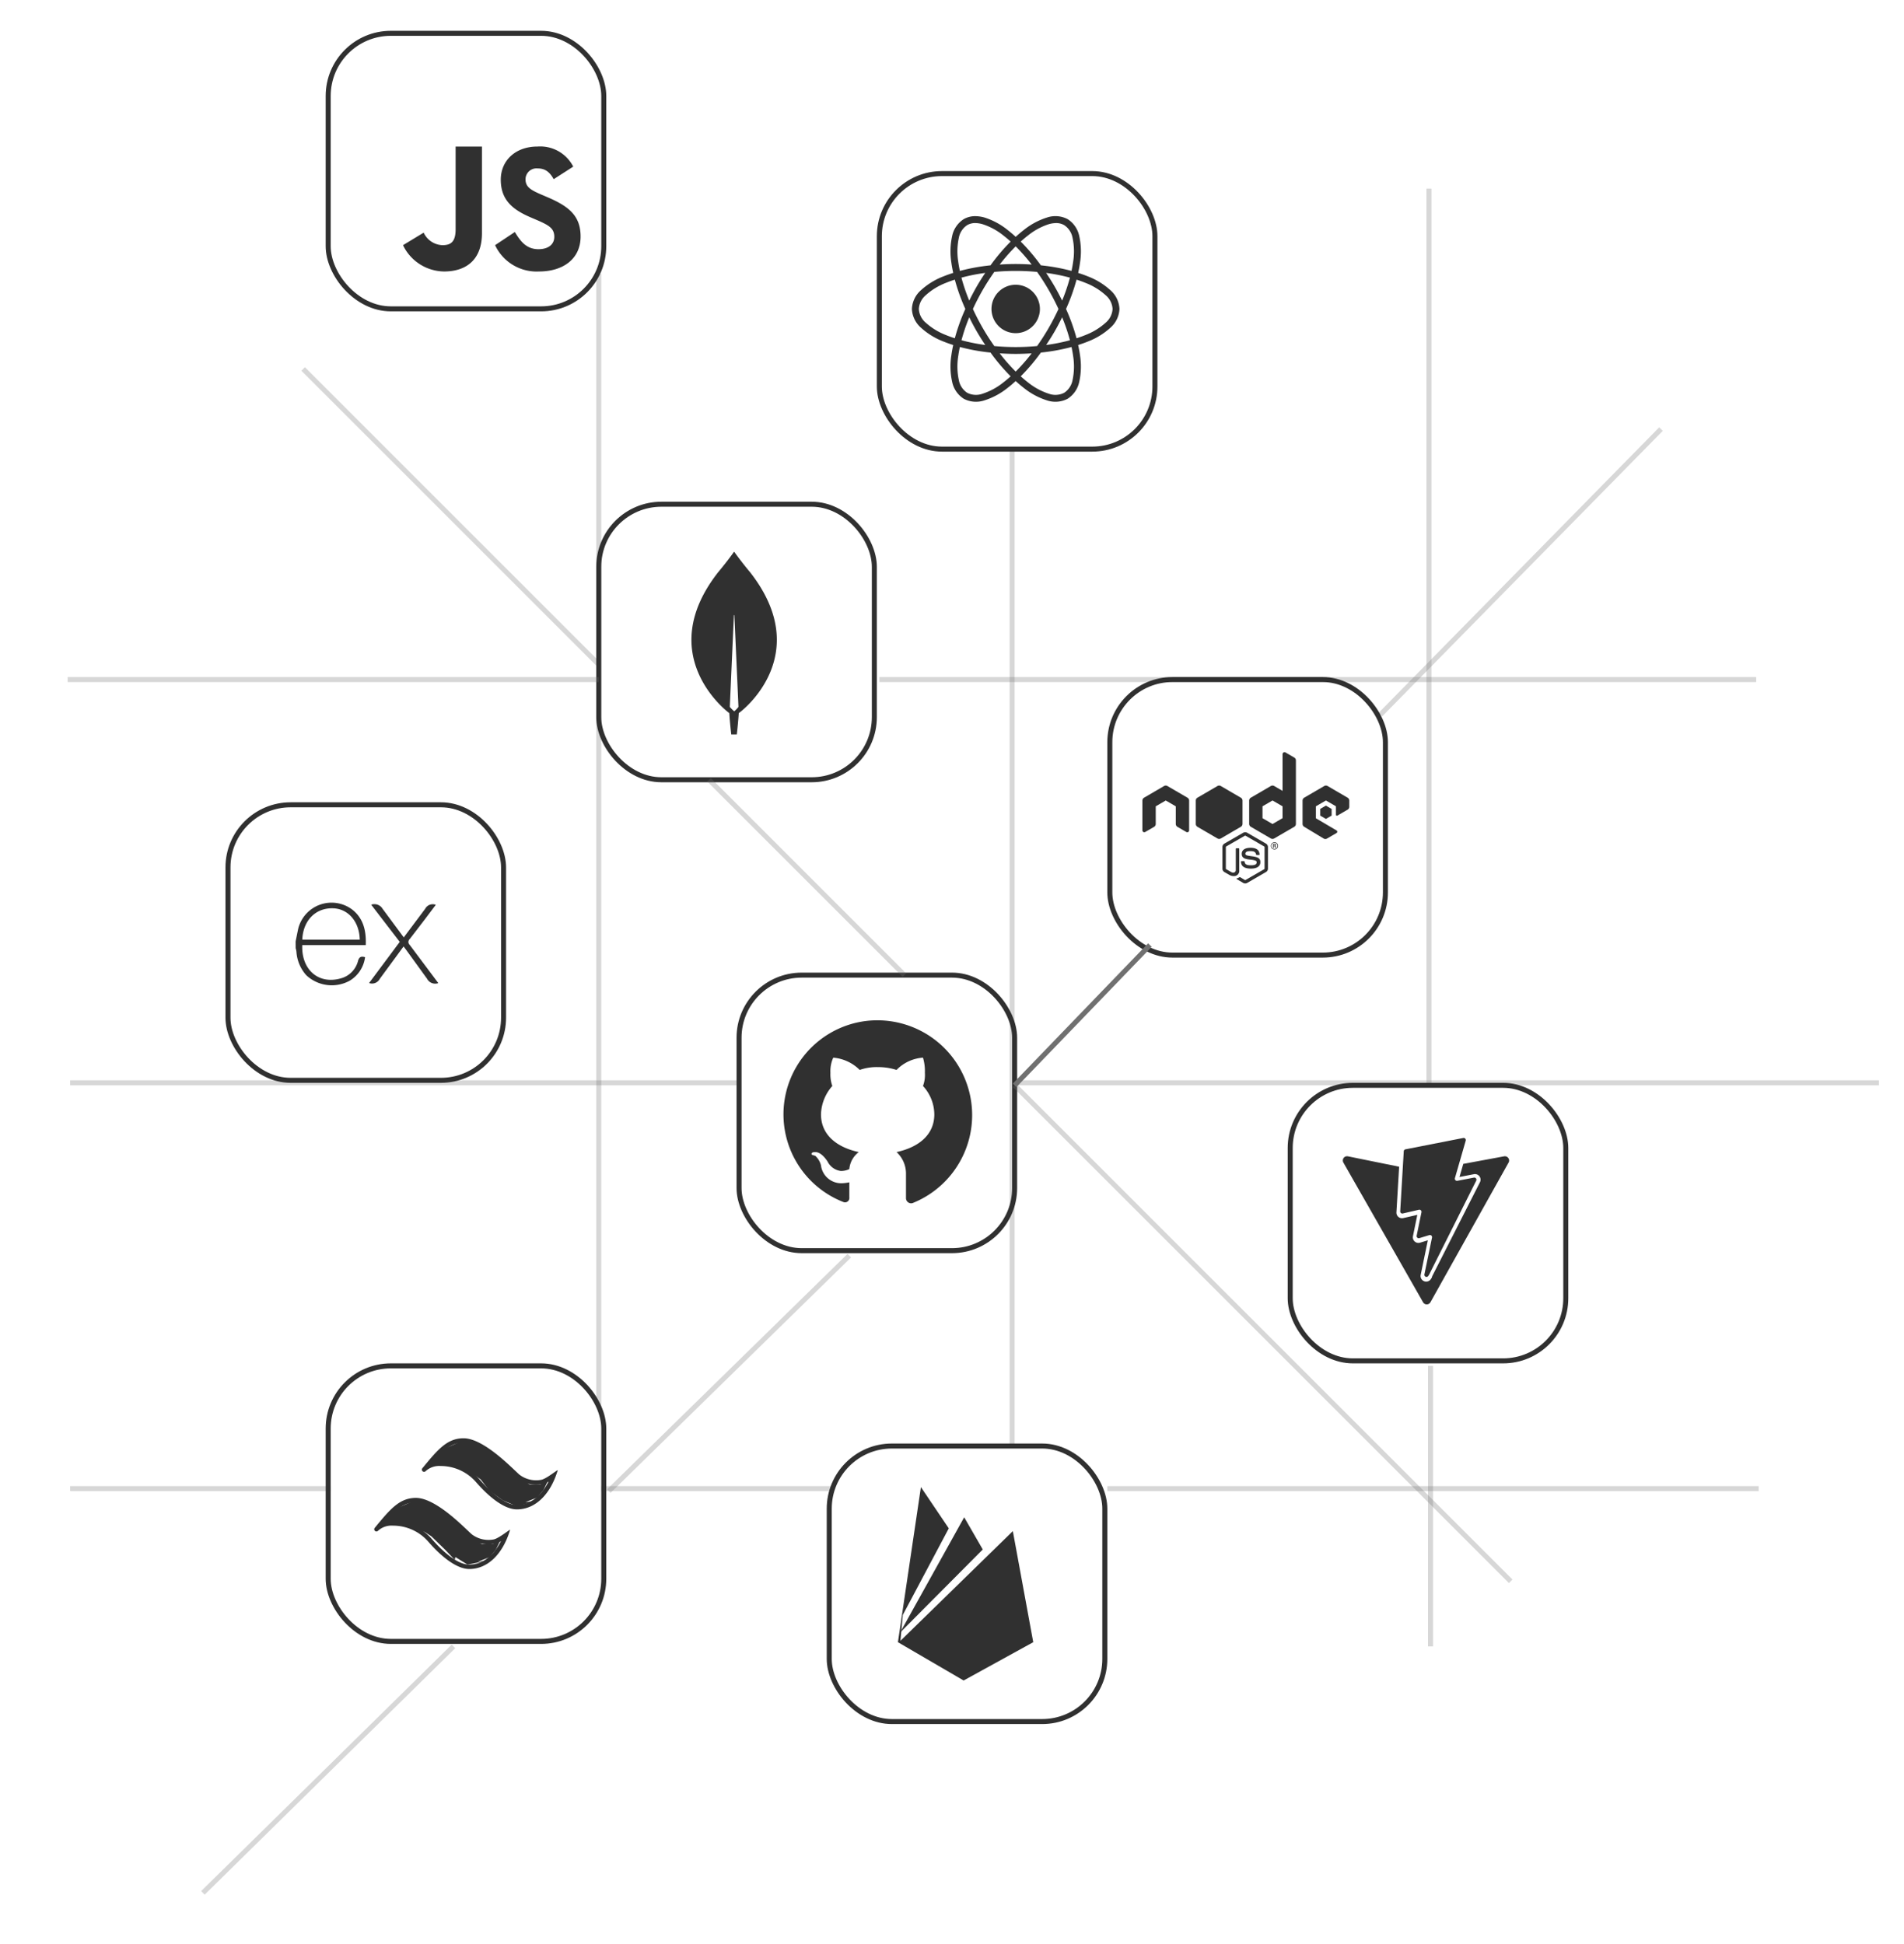 <svg xmlns="http://www.w3.org/2000/svg" xmlns:xlink="http://www.w3.org/1999/xlink" width="380" height="388" viewBox="0 0 380 388">
  <defs>
    <clipPath id="clip-SPRK_default_preset_name_custom_1">
      <rect width="380" height="388"/>
    </clipPath>
  </defs>
  <g id="SPRK_default_preset_name_custom_1" data-name="SPRK_default_preset_name_custom – 1" clip-path="url(#clip-SPRK_default_preset_name_custom_1)">
    <g id="Group_7" data-name="Group 7" transform="translate(-922 -661)">
      <g id="Group_6" data-name="Group 6" transform="translate(0 -24.848)">
        <line id="Line_1" data-name="Line 1" y2="226" transform="translate(1041.5 740.5)" fill="none" stroke="rgba(112,112,112,0.28)" stroke-width="1"/>
        <line id="Line_2" data-name="Line 2" y2="199" transform="translate(1124 775.5)" fill="none" stroke="rgba(112,112,112,0.28)" stroke-width="1"/>
        <line id="Line_3" data-name="Line 3" y2="179" transform="translate(1207.188 723.5)" fill="none" stroke="rgba(112,112,112,0.28)" stroke-width="1"/>
        <line id="Line_5" data-name="Line 5" x2="175" transform="translate(1097.5 821.5)" fill="none" stroke="rgba(112,112,112,0.28)" stroke-width="1"/>
        <line id="Line_6" data-name="Line 6" x2="173" transform="translate(1124 902)" fill="none" stroke="rgba(112,112,112,0.28)" stroke-width="1"/>
        <line id="Line_18" data-name="Line 18" x2="133" transform="translate(936 902)" fill="none" stroke="rgba(112,112,112,0.28)" stroke-width="1"/>
        <line id="Line_7" data-name="Line 7" x2="130" transform="translate(1143 983)" fill="none" stroke="rgba(112,112,112,0.28)" stroke-width="1"/>
        <line id="Line_19" data-name="Line 19" x2="46" transform="translate(1042 983)" fill="none" stroke="rgba(112,112,112,0.28)" stroke-width="1"/>
        <line id="Line_20" data-name="Line 20" x2="52" transform="translate(936 983)" fill="none" stroke="rgba(112,112,112,0.28)" stroke-width="1"/>
        <line id="Line_8" data-name="Line 8" x1="56" y2="57" transform="translate(1197.5 771.5)" fill="none" stroke="rgba(112,112,112,0.28)" stroke-width="1"/>
        <line id="Line_9" data-name="Line 9" x2="59" y2="59" transform="translate(982.5 759.5)" fill="none" stroke="rgba(112,112,112,0.28)" stroke-width="1"/>
        <g id="Group_4" data-name="Group 4" transform="translate(401 653)">
          <g id="Rectangle_1" data-name="Rectangle 1" transform="translate(696 67)" fill="none" stroke="#303030" stroke-width="1">
            <rect width="56" height="56" rx="13" stroke="none"/>
            <rect x="0.5" y="0.5" width="55" height="55" rx="12.5" fill="none"/>
          </g>
          <path id="icons8-react" d="M14.825,5.177a4.585,4.585,0,0,0-2.469.58,5.263,5.263,0,0,0-2.33,3.4,14.178,14.178,0,0,0-.151,5.294c.087.657.217,1.345.368,2.044-.68.219-1.341.448-1.953.7a14.18,14.18,0,0,0-4.509,2.778A5.263,5.263,0,0,0,2,23.694a5.263,5.263,0,0,0,1.781,3.719A14.18,14.18,0,0,0,8.29,30.191c.612.253,1.272.482,1.953.7-.151.7-.281,1.386-.368,2.043a14.178,14.178,0,0,0,.151,5.294,5.263,5.263,0,0,0,2.33,3.4,5.263,5.263,0,0,0,4.111.317,14.179,14.179,0,0,0,4.66-2.516c.526-.4,1.054-.86,1.584-1.34.53.48,1.059.937,1.584,1.34a14.18,14.18,0,0,0,4.66,2.516,5.263,5.263,0,0,0,4.111-.317,5.263,5.263,0,0,0,2.33-3.4,14.179,14.179,0,0,0,.151-5.294c-.087-.656-.218-1.343-.368-2.042.68-.219,1.34-.449,1.953-.7a14.179,14.179,0,0,0,4.509-2.778,5.263,5.263,0,0,0,1.781-3.719,5.263,5.263,0,0,0-1.781-3.719A14.179,14.179,0,0,0,37.133,17.2c-.612-.253-1.272-.484-1.953-.7.151-.7.281-1.385.368-2.042A14.179,14.179,0,0,0,35.4,9.16a5.263,5.263,0,0,0-2.33-3.4,5.263,5.263,0,0,0-4.111-.317A14.179,14.179,0,0,0,24.3,7.957c-.525.4-1.055.861-1.584,1.34-.53-.48-1.059-.938-1.584-1.342a14.179,14.179,0,0,0-4.66-2.516A6.906,6.906,0,0,0,14.825,5.177Zm-.032,1.377a5.591,5.591,0,0,1,1.3.217,12.966,12.966,0,0,1,4.19,2.281c.467.359.943.766,1.42,1.195a39.043,39.043,0,0,0-4.02,4.741A39.048,39.048,0,0,0,11.57,16.1c-.133-.627-.248-1.243-.325-1.827A12.967,12.967,0,0,1,11.363,9.5a3.86,3.86,0,0,1,1.683-2.55A3.194,3.194,0,0,1,14.792,6.553Zm15.837,0a3.2,3.2,0,0,1,1.748.4A3.857,3.857,0,0,1,34.06,9.5a12.978,12.978,0,0,1,.117,4.771c-.077.584-.191,1.2-.324,1.826a39.049,39.049,0,0,0-6.115-1.111,39.038,39.038,0,0,0-4.02-4.74c.477-.429.951-.836,1.419-1.195A12.972,12.972,0,0,1,29.327,6.77,5.585,5.585,0,0,1,30.629,6.555ZM22.712,11.2A36.677,36.677,0,0,1,25.9,14.833c-1.042-.068-2.1-.113-3.189-.113s-2.148.045-3.19.113A36.676,36.676,0,0,1,22.712,11.2Zm0,4.9c1.468,0,2.895.072,4.27.2.8,1.128,1.572,2.327,2.306,3.6s1.386,2.543,1.965,3.8c-.579,1.255-1.23,2.525-1.965,3.8s-1.509,2.471-2.306,3.6c-1.375.126-2.8.2-4.27.2s-2.895-.072-4.27-.2c-.8-1.128-1.573-2.327-2.307-3.6s-1.385-2.544-1.963-3.8c.578-1.254,1.229-2.525,1.963-3.8s1.51-2.471,2.307-3.6C19.817,16.172,21.243,16.1,22.712,16.1Zm-6.08.4c-.58.869-1.15,1.764-1.694,2.706s-1.033,1.882-1.5,2.818a36.664,36.664,0,0,1-1.555-4.579A36.665,36.665,0,0,1,16.632,16.5Zm12.159,0a36.66,36.66,0,0,1,4.745.945,36.68,36.68,0,0,1-1.555,4.581c-.462-.937-.953-1.877-1.5-2.82S29.37,17.369,28.79,16.5ZM10.562,17.844a39.034,39.034,0,0,0,2.1,5.851,39.042,39.042,0,0,0-2.1,5.851c-.61-.2-1.2-.406-1.743-.631a12.975,12.975,0,0,1-4.072-2.488,3.858,3.858,0,0,1-1.366-2.732,3.858,3.858,0,0,1,1.366-2.732,12.974,12.974,0,0,1,4.072-2.488C9.363,18.249,9.953,18.042,10.562,17.844Zm24.3,0c.61.2,1.2.406,1.745.631a12.974,12.974,0,0,1,4.072,2.488,3.858,3.858,0,0,1,1.366,2.732,3.858,3.858,0,0,1-1.366,2.732A12.975,12.975,0,0,1,36.6,28.914c-.544.225-1.134.433-1.743.631a39.042,39.042,0,0,0-2.1-5.851A39.047,39.047,0,0,0,34.859,17.844ZM22.712,18.862a4.833,4.833,0,1,0,4.833,4.833A4.843,4.843,0,0,0,22.712,18.862Zm9.269,6.5a36.68,36.68,0,0,1,1.555,4.581,36.66,36.66,0,0,1-4.745.945c.58-.868,1.15-1.764,1.694-2.706S31.518,26.3,31.981,25.362Zm-18.538,0c.462.936.952,1.877,1.5,2.818s1.114,1.838,1.694,2.706a36.664,36.664,0,0,1-4.744-.945A36.664,36.664,0,0,1,13.443,25.364ZM11.57,31.29A39.048,39.048,0,0,0,17.685,32.4a39.044,39.044,0,0,0,4.02,4.741c-.477.429-.953.835-1.42,1.193a12.973,12.973,0,0,1-4.19,2.283,3.858,3.858,0,0,1-3.049-.182,3.862,3.862,0,0,1-1.684-2.55,12.98,12.98,0,0,1-.117-4.771C11.322,32.531,11.437,31.917,11.57,31.29Zm22.284,0c.133.627.246,1.242.324,1.826a12.978,12.978,0,0,1-.117,4.771,3.857,3.857,0,0,1-1.683,2.548,3.857,3.857,0,0,1-3.049.183,12.975,12.975,0,0,1-4.191-2.283c-.467-.359-.942-.766-1.419-1.195a39.038,39.038,0,0,0,4.02-4.74A39.049,39.049,0,0,0,33.854,31.29ZM19.521,32.556c1.042.068,2.1.113,3.19.113s2.147-.045,3.189-.113a36.677,36.677,0,0,1-3.189,3.637A36.667,36.667,0,0,1,19.521,32.556Z" transform="translate(701 70.826)" fill="#303030"/>
        </g>
        <g id="Group_5" data-name="Group 5" transform="translate(117 597)">
          <g id="Group_1" data-name="Group 1" transform="translate(559)">
            <g id="Rectangle_2" data-name="Rectangle 2" transform="translate(311 95)" fill="none" stroke="#303030" stroke-width="1">
              <rect width="56" height="56" rx="13" stroke="none"/>
              <rect x="0.5" y="0.5" width="55" height="55" rx="12.5" fill="none"/>
            </g>
            <path id="icons8-javascript" d="M26.711,22.4V38.907c0,2.533-.96,3.183-2.626,3.183a4.3,4.3,0,0,1-3.75-2.5l-4.127,2.5a9.216,9.216,0,0,0,8.185,5.252c4.493,0,7.571-2.389,7.571-7.637V22.4Zm16.349,0c-4.474,0-7.337,2.86-7.337,6.616,0,4.078,2.4,6.008,6.016,7.547l1.255.537c2.284,1,3.41,1.606,3.41,3.323,0,1.433-1.091,2.472-3.166,2.472-2.47,0-3.637-1.68-4.711-3.433L34.588,42.09a9.148,9.148,0,0,0,8.765,5.252c4.758,0,8.3-2.47,8.3-6.98,0-4.184-2.4-6.045-6.657-7.868l-1.255-.537c-2.149-.929-3.08-1.536-3.08-3.04a2.181,2.181,0,0,1,2.4-2.145c1.438,0,2.364.606,3.223,2.145l3.9-2.506A7.4,7.4,0,0,0,43.06,22.4Z" transform="translate(310.222 95.698)" fill="#303030"/>
          </g>
        </g>
        <g id="Rectangle_3" data-name="Rectangle 3" transform="translate(1087 974)" fill="none" stroke="#303030" stroke-width="1">
          <rect width="56" height="56" rx="13" stroke="none"/>
          <rect x="0.5" y="0.5" width="55" height="55" rx="12.5" fill="none"/>
        </g>
        <g id="Group_2" data-name="Group 2" transform="translate(508.201 711.083)">
          <path id="Path_1" data-name="Path 1" d="M294.917,302.139l9.176-17.286-5.562-8.24-4.587,30.962,13.111,7.645,13.895-7.645L316.878,285.4l-22.433,21.9" transform="translate(299.064 -5)" fill="#303030"/>
          <path id="Path_2" data-name="Path 2" d="M294.407,306.248l12.8-23.028,3.709,6.43Z" transform="translate(299.024 -5.581)" fill="#303030"/>
        </g>
        <g id="Rectangle_10" data-name="Rectangle 10" transform="translate(967 846)" fill="none" stroke="#303030" stroke-width="1">
          <rect width="56" height="56" rx="13" stroke="none"/>
          <rect x="0.5" y="0.5" width="55" height="55" rx="12.5" fill="none"/>
        </g>
        <path id="express-svgrepo-com" d="M28.49,21.123a1.815,1.815,0,0,1-2.25-.855l-4.1-5.664-.594-.792L16.8,20.276a1.74,1.74,0,0,1-2.139.84L20.783,12.9l-5.7-7.42a1.893,1.893,0,0,1,2.255.791l4.245,5.734L25.857,6.3A1.7,1.7,0,0,1,27.979,5.5l-2.21,2.933-2.994,3.9a.791.791,0,0,0,0,1.18l5.7,7.612ZM0,12.8l.5-2.463A6.86,6.86,0,0,1,11.3,6.454c2.25,1.768,2.811,4.27,2.7,7.09H1.325c-.205,5.037,3.429,8.078,8.077,6.524a4.841,4.841,0,0,0,3.065-3.414c.246-.791.651-.926,1.394-.7a6.43,6.43,0,0,1-3.073,4.7,7.445,7.445,0,0,1-8.673-1.108,7.805,7.805,0,0,1-1.947-4.58,3.179,3.179,0,0,0-.159-.791Q0,13.489,0,12.8Zm1.338-.34H12.8c-.071-3.651-2.375-6.242-5.449-6.265C3.93,6.147,1.483,8.68,1.332,12.443Z" transform="translate(981 860.963)" fill="#303030"/>
        <g id="Rectangle_8" data-name="Rectangle 8" transform="translate(1041 786)" fill="none" stroke="#303030" stroke-width="1">
          <rect width="56" height="56" rx="13" stroke="none"/>
          <rect x="0.5" y="0.5" width="55" height="55" rx="12.5" fill="none"/>
        </g>
        <g id="MongoDB_Black" data-name="MongoDB Black" transform="translate(992.734 631.175)">
          <path id="Path_5" data-name="Path 5" d="M78.954,168.883c-1.529-1.822-2.862-3.643-3.123-4.033a.061.061,0,0,0-.1,0c-.26.39-1.594,2.212-3.123,4.033-13.141,16.752,2.082,28.038,2.082,28.038l.13.1c.1,1.756.39,4.261.39,4.261h1.106s.293-2.5.39-4.261l.13-.1C76.9,196.921,92.1,185.634,78.954,168.883ZM75.8,196.661a7.142,7.142,0,0,1-.878-.878v-.033l.813-18.248a.049.049,0,1,1,.1,0l.813,18.248v.033A5.556,5.556,0,0,1,75.8,196.661Z" transform="translate(0 0)" fill="#303030"/>
        </g>
        <g id="Rectangle_9" data-name="Rectangle 9" transform="translate(1143 821)" fill="none" stroke="#303030" stroke-width="1">
          <rect width="56" height="56" rx="13" stroke="none"/>
          <rect x="0.5" y="0.5" width="55" height="55" rx="12.5" fill="none"/>
        </g>
        <path id="node-svgrepo-com" d="M28.369,6a.4.4,0,0,0-.4.4v7.32l-1.66-.968a.674.674,0,0,0-.676,0l-3.988,2.325a.671.671,0,0,0-.336.58v4.656a.669.669,0,0,0,.336.58l3.988,2.325a.674.674,0,0,0,.676,0L30.3,20.895a.671.671,0,0,0,.336-.58V7.639a.667.667,0,0,0-.33-.575L28.566,6.055A.393.393,0,0,0,28.369,6ZM15.316,12.662a.674.674,0,0,0-.338.091L10.99,15.078a.671.671,0,0,0-.336.58v4.656a.669.669,0,0,0,.336.58l3.988,2.325a.674.674,0,0,0,.676,0l3.988-2.325a.671.671,0,0,0,.336-.58V15.658a.669.669,0,0,0-.336-.58l-3.988-2.325A.674.674,0,0,0,15.316,12.662Zm21.309,0a.664.664,0,0,0-.338.091L32.3,15.078a.671.671,0,0,0-.336.58v4.656a.669.669,0,0,0,.336.58l3.868,2.339a.663.663,0,0,0,.679.005l1.9-1.106a.3.3,0,0,0,0-.515l-4.12-2.427V16.8l2-1.163,2,1.163v1.665a.2.2,0,0,0,.312.182c.5-.3,2.021-1.176,2.021-1.176a.666.666,0,0,0,.33-.575V15.658a.669.669,0,0,0-.336-.58l-3.988-2.325A.668.668,0,0,0,36.625,12.662Zm-31.964,0a.665.665,0,0,0-.338.091L.336,15.078A.675.675,0,0,0,0,15.661V21.6a.376.376,0,0,0,.564.325L2.333,20.9a.667.667,0,0,0,.33-.575V16.805l2-1.165,2,1.165v3.519a.667.667,0,0,0,.33.575l1.769,1.03a.375.375,0,0,0,.564-.325V15.661a.675.675,0,0,0-.336-.583L5,12.755A.665.665,0,0,0,4.661,12.664Zm21.309,2.973,2,1.165V19.17l-2,1.165-2-1.165V16.8ZM36.625,16.66l-1.142.666v1.329l1.142.663,1.142-.663V17.326ZM20.518,21.979a.806.806,0,0,0-.4.1l-3.746,2.164a.78.78,0,0,0-.4.681V29.25a.8.8,0,0,0,.4.682l.986.562a1.608,1.608,0,0,0,.861.234,1.034,1.034,0,0,0,1.108-1.168V25.288a.109.109,0,0,0-.109-.112H18.75a.112.112,0,0,0-.112.112v4.271c0,.324-.342.656-.9.377l-1.025-.591a.121.121,0,0,1-.057-.1V24.924a.118.118,0,0,1,.057-.1l3.746-2.159a.122.122,0,0,1,.117,0l3.748,2.159a.111.111,0,0,1,.057.1v4.323a.124.124,0,0,1-.057.1l-3.748,2.167a.122.122,0,0,1-.117,0l-.957-.57a.11.11,0,0,0-.091-.008,2.242,2.242,0,0,1-.564.26c-.065.02-.154.06.034.164l1.243.739a.854.854,0,0,0,.4.1.725.725,0,0,0,.39-.109l3.746-2.167a.781.781,0,0,0,.4-.682V24.926a.8.8,0,0,0-.4-.681l-3.746-2.164A.777.777,0,0,0,20.518,21.979Zm5.842,2a.719.719,0,1,0,.718.718A.711.711,0,0,0,26.361,23.974Zm-.008.114a.6.6,0,0,1,.611.6.622.622,0,0,1-.611.611.607.607,0,0,1,0-1.215Zm-.263.2v.809h.154V24.77h.143c.059,0,.073.025.086.07,0,.007.025.216.031.255h.166a.953.953,0,0,1-.039-.216c-.019-.1-.025-.175-.135-.182a.19.19,0,0,0,.156-.2c0-.214-.186-.213-.284-.213Zm.154.13h.13c.04,0,.117,0,.117.109a.11.11,0,0,1-.125.117h-.122Zm-4.721.661c-1.069,0-1.7.456-1.7,1.207,0,.823.635,1.043,1.66,1.147,1.225.123,1.321.3,1.321.538,0,.421-.338.6-1.129.6-.992,0-1.21-.246-1.282-.739a.108.108,0,0,0-.112-.091H19.79a.109.109,0,0,0-.109.112c0,.629.343,1.381,1.982,1.381,1.2,0,1.883-.467,1.883-1.285s-.545-1.025-1.7-1.181-1.282-.234-1.282-.507c0-.226.1-.523.957-.523.771,0,1.059.169,1.176.687a.1.1,0,0,0,.1.083h.487a.11.11,0,0,0,.078-.031.1.1,0,0,0,.026-.083C23.313,25.491,22.722,25.075,21.522,25.075Z" transform="translate(1150 830)" fill="#303030"/>
        <g id="Rectangle_5" data-name="Rectangle 5" transform="translate(1069 880)" fill="none" stroke="#303030" stroke-width="1">
          <rect width="56" height="56" rx="13" stroke="none"/>
          <rect x="0.5" y="0.5" width="55" height="55" rx="12.5" fill="none"/>
        </g>
        <path id="icons8-github" d="M18.74,2.161a18.783,18.783,0,0,0-4.712,36.19.866.866,0,0,0,1.131-.942V34.393a7.777,7.777,0,0,1-1.7.188A4.066,4.066,0,0,1,9.5,31a3.911,3.911,0,0,0-1.131-1.885c-.565-.188-.754-.188-.754-.377,0-.377.565-.377.754-.377,1.131,0,2.073,1.319,2.45,1.885a3.435,3.435,0,0,0,2.639,1.885,3.764,3.764,0,0,0,1.7-.377,4.777,4.777,0,0,1,1.885-3.393c-4.335-.942-7.54-3.393-7.54-7.54a8.884,8.884,0,0,1,2.262-5.655,6.991,6.991,0,0,1-.377-2.639,6.46,6.46,0,0,1,.565-3.016,8.483,8.483,0,0,1,5.278,2.45,10.2,10.2,0,0,1,3.581-.565,12.153,12.153,0,0,1,3.77.565,8.127,8.127,0,0,1,5.278-2.45,9.369,9.369,0,0,1,.377,3.016,6.267,6.267,0,0,1-.377,2.639,8.492,8.492,0,0,1,2.262,5.655c0,4.147-3.2,6.6-7.54,7.54A5.812,5.812,0,0,1,26.468,32.7v4.9a1.027,1.027,0,0,0,1.319.942A18.923,18.923,0,0,0,18.74,2.161Z" transform="translate(1076.35 887.463)" fill="#303030"/>
        <g id="Rectangle_4" data-name="Rectangle 4" transform="translate(1179 902)" fill="none" stroke="#303030" stroke-width="1">
          <rect width="56" height="56" rx="13" stroke="none"/>
          <rect x="0.5" y="0.5" width="55" height="55" rx="12.5" fill="none"/>
        </g>
        <path id="Simpleicons-Team-Simple-Vite" d="M11.467,14.646,12.176,2.66a.424.424,0,0,1,.342-.39L24.055.008a.424.424,0,0,1,.489.533L22.386,8.022a.424.424,0,0,0,.487.533l3.306-.637a.424.424,0,0,1,.46.606l-9.4,18.761-.17.263a.407.407,0,0,1-.349.194.422.422,0,0,1-.422-.511l1.516-7.34a.424.424,0,0,0-.537-.492l-1.984.6a.424.424,0,0,1-.539-.49l.955-4.673a.424.424,0,0,0-.512-.5l-3.212.742a.424.424,0,0,1-.518-.438ZM32.2,3.672,24.055,5.178,23.3,7.791l2.876-.554a1.116,1.116,0,0,1,1.21,1.6L17.856,27.595l-.018.035-.083.277-.169.263a1.109,1.109,0,0,1-.93.512,1.144,1.144,0,0,1-.878-.418,1.108,1.108,0,0,1-.222-.928l1.425-6.9-1.551.471a1.116,1.116,0,0,1-1.419-1.29l.872-4.265L12.076,16a1.115,1.115,0,0,1-1.364-1.153l.539-9.1L1.012,3.666A.847.847,0,0,0,.126,4.921L16.028,32.8A.847.847,0,0,0,17.5,32.8L33.095,4.918A.847.847,0,0,0,32.2,3.672Z" transform="translate(1189.986 913)" fill="#303030"/>
        <g id="Rectangle_7" data-name="Rectangle 7" transform="translate(987 958)" fill="none" stroke="#303030" stroke-width="1">
          <rect width="56" height="56" rx="13" stroke="none"/>
          <rect x="0.5" y="0.5" width="55" height="55" rx="12.5" fill="none"/>
        </g>
        <g id="Group_3" data-name="Group 3" transform="translate(515.688 754.451)">
          <path id="icons8-tailwind-css" d="M16.826,45.641c-3.295,0-5.151,2.251-8.226,5.981l0,0a.438.438,0,0,0,.677.558h0a4.012,4.012,0,0,1,2.977-1A9.325,9.325,0,0,1,19.222,54.3c3.089,3.571,6.018,5.537,8.248,5.537,3.633,0,6.677-2.918,8.142-7.808.067-.224-2.109,1.608-3.21,1.889a5.493,5.493,0,0,1-4.393-.981C26.949,52.079,20.99,45.641,16.826,45.641Zm0,.877c3.78,0,9.522,6.2,10.631,7.1a6.356,6.356,0,0,0,5.161,1.148,4.239,4.239,0,0,0,1.172-.491c-1.493,2.974-3.75,4.682-6.322,4.682-1.971,0-4.664-1.859-7.583-5.234a10.219,10.219,0,0,0-7.547-3.417c-.032,0,2.75-1.476,2.718-1.475-.557.006-3.9,1.542-4.367,1.65C12.878,47.91,14.43,46.518,16.828,46.518Zm.443.6a.219.219,0,1,0,0,.439c2.62,0,4.419,1.986,6.324,4.09a25.142,25.142,0,0,0,2.686,2.683,8.067,8.067,0,0,0,4.553,1.809,4.092,4.092,0,0,0,.672-.054.219.219,0,0,0-.071-.433c-1.849.307-3.937-.9-4.879-1.664S20.085,47.114,17.271,47.114Zm-1.071.065a6.573,6.573,0,0,0-3,1.288.219.219,0,0,0,.122.4.217.217,0,0,0,.122-.037,6.21,6.21,0,0,1,2.813-1.217.219.219,0,0,0,.188-.247A.217.217,0,0,0,16.2,47.179Z" transform="translate(472.502 184.763)" fill="#303030"/>
          <path id="icons8-tailwind-css-2" data-name="icons8-tailwind-css" d="M16.826,45.641c-3.295,0-5.151,2.251-8.226,5.981l0,0a.438.438,0,0,0,.677.558h0a4.012,4.012,0,0,1,2.977-1A9.325,9.325,0,0,1,19.222,54.3c3.089,3.571,6.018,5.537,8.248,5.537,3.633,0,6.677-2.918,8.142-7.808.067-.224-2.109,1.608-3.21,1.889a5.493,5.493,0,0,1-4.393-.981C26.949,52.079,20.99,45.641,16.826,45.641Zm0,.877c3.78,0,9.522,6.2,10.631,7.1a6.356,6.356,0,0,0,5.161,1.148,4.239,4.239,0,0,0,1.172-.491c-1.493,2.974-3.75,4.682-6.322,4.682-1.971,0-4.664-1.859-7.583-5.234a10.219,10.219,0,0,0-7.547-3.417c-.032,0,2.75-1.476,2.718-1.475-.557.006-3.9,1.542-4.367,1.65C12.878,47.91,14.43,46.518,16.828,46.518Zm.443.6a.219.219,0,1,0,0,.439c2.62,0,4.419,1.986,6.324,4.09a25.142,25.142,0,0,0,2.686,2.683,8.067,8.067,0,0,0,4.553,1.809,4.092,4.092,0,0,0,.672-.054.219.219,0,0,0-.071-.433c-1.849.307-3.937-.9-4.879-1.664S20.085,47.114,17.271,47.114Zm-1.071.065a6.573,6.573,0,0,0-3,1.288.219.219,0,0,0,.122.4.217.217,0,0,0,.122-.037,6.21,6.21,0,0,1,2.813-1.217.219.219,0,0,0,.188-.247A.217.217,0,0,0,16.2,47.179Z" transform="translate(482.01 172.859)" fill="#303030"/>
          <path id="Path_3" data-name="Path 3" d="M570.326,361.311l3.023-2.967L577,356.71l2.834.633,2.712,1.757,2.012,1.767,2.211,2.2,3.59,2.4h2.135l1.512-.69-.879,1.823-1.2,1.446-2.39.945,1.705-.2-3.76.763-2.415-1.5-.139.553-1.891-2-2.745-2.679-1.3-.854-2.622-1-3.014-.756Z" transform="translate(-87.867 -125.837)" fill="#303030"/>
          <path id="Path_4" data-name="Path 4" d="M570.326,361.311l3.023-2.967L577,356.71l2.834.633,2.712,1.757,2.012,1.767,2.211,2.2,3.59,2.4h2.135l1.512-.69-.879,1.823-1.2,1.446-2.39.945,1.705-.2-3.283,1.083L585,368.623l-2.609-1.854-1.785-2.31-1.976-1.391-2.267-1-3.014-.756Z" transform="translate(-78.359 -137.741)" fill="#303030"/>
        </g>
        <line id="Line_10" data-name="Line 10" x2="39" y2="39" transform="translate(1063.5 841.5)" fill="none" stroke="rgba(112,112,112,0.28)" stroke-width="1"/>
        <line id="Line_11" data-name="Line 11" x2="99" y2="99" transform="translate(1124.5 902.5)" fill="none" stroke="rgba(112,112,112,0.28)" stroke-width="1"/>
        <line id="Line_12" data-name="Line 12" x1="106" transform="translate(935.5 821.5)" fill="none" stroke="rgba(112,112,112,0.28)" stroke-width="1"/>
        <line id="Line_13" data-name="Line 13" y2="56" transform="translate(1207.5 958.5)" fill="none" stroke="rgba(112,112,112,0.28)" stroke-width="1"/>
        <line id="Line_14" data-name="Line 14" x1="27" y2="28" transform="translate(1124.5 874.5)" fill="none" stroke="#707070" stroke-width="1"/>
        <line id="Line_15" data-name="Line 15" x1="48" y2="47" transform="translate(1043.5 936.5)" fill="none" stroke="rgba(112,112,112,0.28)" stroke-width="1"/>
        <line id="Line_16" data-name="Line 16" x1="50" y2="49.196" transform="translate(962.5 1014.5)" fill="none" stroke="rgba(112,112,112,0.28)" stroke-width="1"/>
      </g>
    </g>
  </g>
</svg>
